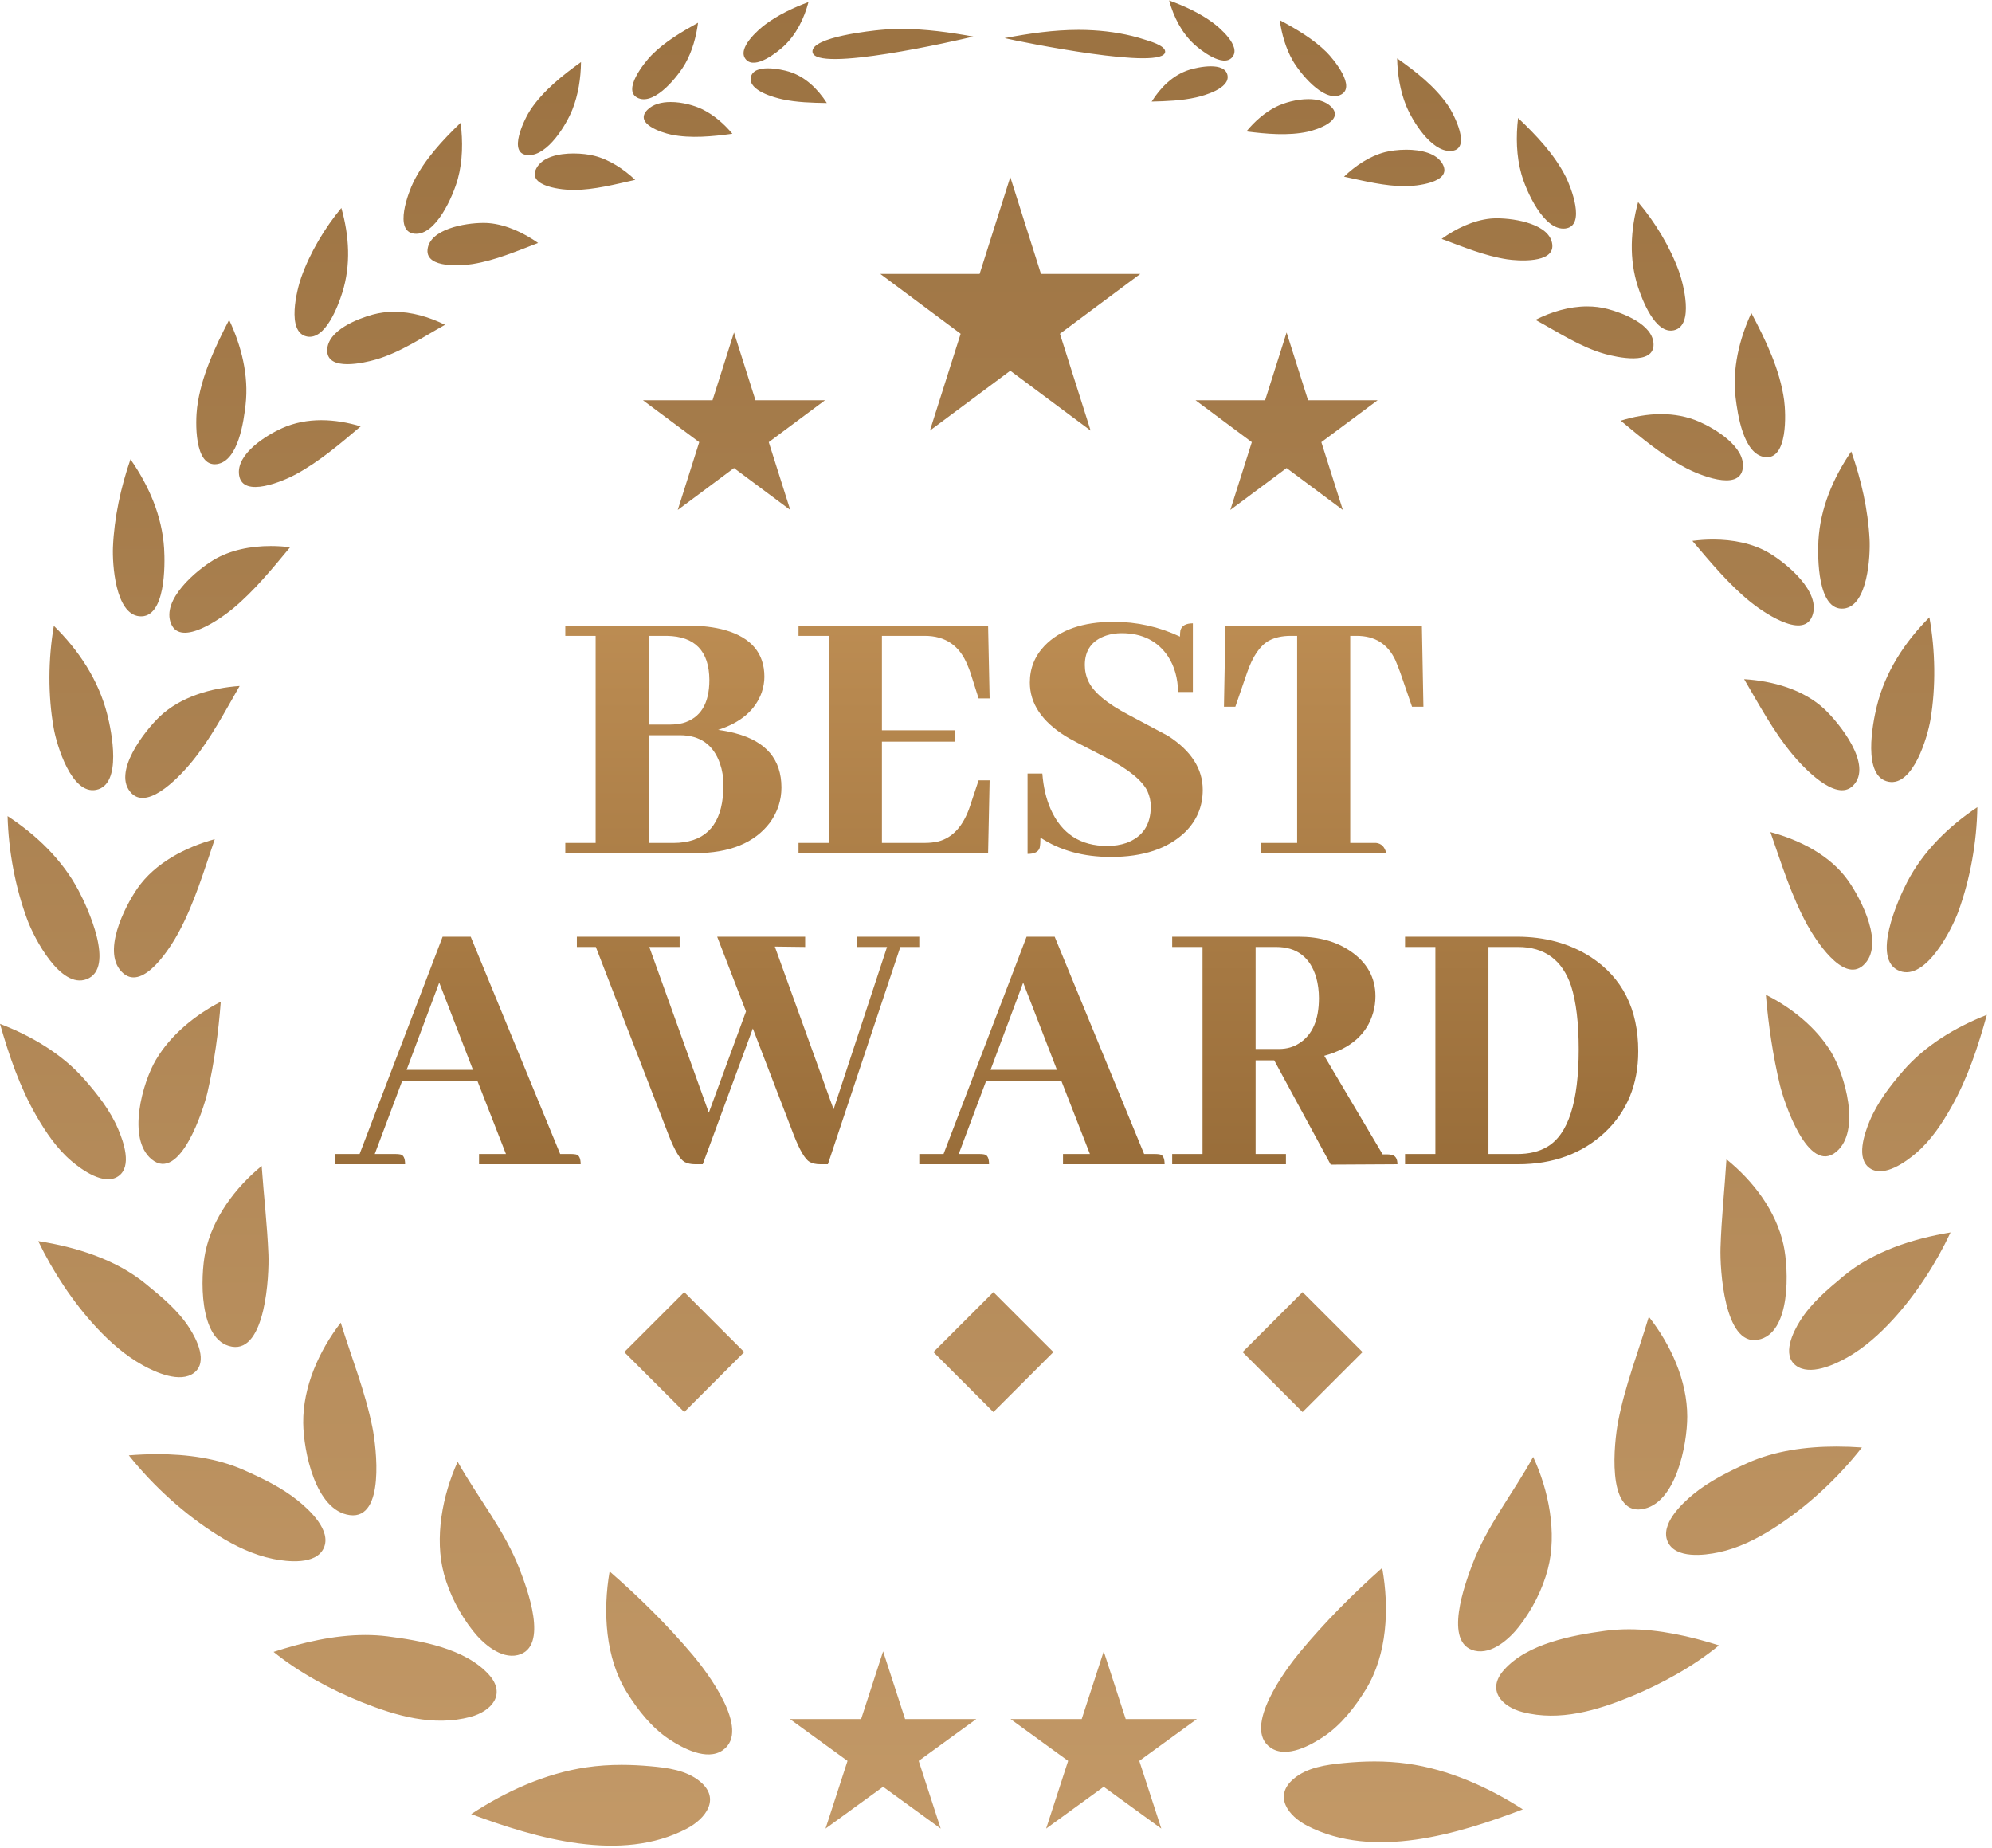 <svg width="277" height="257" viewBox="0 0 277 257" fill="none" xmlns="http://www.w3.org/2000/svg">
<path fill-rule="evenodd" clip-rule="evenodd" d="M143.206 94.893C143.206 92.925 143.891 91.219 145.262 89.779C147.405 87.565 150.605 86.456 154.858 86.456C158.092 86.456 161.165 87.142 164.085 88.513C164.085 88.195 164.102 87.916 164.14 87.67C164.315 87.004 164.894 86.667 165.877 86.667V96.211H163.823C163.785 94.312 163.328 92.677 162.452 91.308C161.007 89.127 158.847 88.038 155.965 88.038C155.228 88.038 154.523 88.144 153.855 88.355C151.854 89.023 150.851 90.394 150.851 92.468C150.851 93.276 151.026 94.05 151.379 94.787C152.118 96.3 153.959 97.828 156.912 99.375C158.05 99.981 159.017 100.496 159.811 100.919L159.82 100.924L159.833 100.931L159.837 100.933C161.285 101.704 162.157 102.169 162.452 102.328C165.649 104.402 167.25 106.898 167.25 109.815C167.25 112.134 166.423 114.104 164.772 115.719C162.381 118.006 158.951 119.149 154.489 119.149C150.658 119.149 147.388 118.252 144.681 116.458C144.681 117.057 144.648 117.531 144.575 117.882C144.399 118.445 143.838 118.727 142.891 118.727V107.548H144.945C145.085 109.409 145.471 111.064 146.105 112.504C147.616 115.916 150.234 117.62 153.959 117.62C154.946 117.62 155.84 117.478 156.652 117.196C158.9 116.353 160.025 114.667 160.025 112.134C160.025 111.397 159.867 110.676 159.55 109.975C158.813 108.497 156.93 106.967 153.908 105.385C150.536 103.663 148.635 102.66 148.215 102.381C144.874 100.307 143.206 97.811 143.206 94.893ZM78.609 86.984V88.408H82.827V117.196H78.609V118.621H96.642C101.458 118.621 104.937 117.196 107.082 114.35C108.136 112.872 108.664 111.257 108.664 109.5C108.664 105.598 106.537 103.084 102.284 101.959C101.509 101.748 100.7 101.589 99.859 101.482C103.02 100.464 105.044 98.725 105.922 96.264C106.168 95.525 106.293 94.806 106.293 94.101C106.293 90.833 104.48 88.67 100.859 87.616C99.349 87.195 97.625 86.984 95.692 86.984H78.609ZM90.208 88.408H92.739C96.642 88.477 98.61 90.518 98.643 94.525C98.643 97.828 97.414 99.832 94.954 100.535C94.39 100.675 93.793 100.746 93.161 100.746H90.208V88.408ZM90.208 102.221H94.53C97.345 102.221 99.207 103.539 100.121 106.174C100.438 107.091 100.598 108.074 100.598 109.13C100.598 113.911 98.767 116.564 95.111 117.092C94.654 117.163 94.197 117.196 93.74 117.196H90.208V102.221ZM111.039 86.984V88.408H115.257V117.196H111.039V118.621H137.402L137.613 108.497H136.082L134.871 112.134C133.957 114.842 132.497 116.457 130.494 116.988C129.897 117.128 129.262 117.196 128.595 117.196H122.638V103.119H132.763V101.538H122.638V88.408H128.595C131.479 88.408 133.464 89.779 134.554 92.519C134.693 92.837 134.818 93.154 134.924 93.469L136.082 97.107H137.613L137.402 86.984H111.039ZM170.408 86.984L170.199 98.267H171.781L173.416 93.522C174.188 91.272 175.191 89.797 176.42 89.094C177.263 88.637 178.284 88.408 179.477 88.408H180.376V117.196H175.366V118.621H192.769C192.556 117.744 192.081 117.269 191.342 117.196H187.757V88.408H188.655C191.185 88.408 192.977 89.533 194.033 91.781C194.244 92.275 194.47 92.854 194.719 93.522L196.354 98.267H197.936L197.723 86.984H170.408ZM50.005 160.456L61.55 130.239H65.455L77.899 160.456H79.478C79.691 160.456 79.882 160.472 80.06 160.507C80.514 160.578 80.745 161.035 80.745 161.88H66.615V160.456H70.358L66.402 150.331H55.911L52.112 160.456H55.065C55.276 160.456 55.471 160.472 55.647 160.507C56.104 160.578 56.332 161.035 56.332 161.88H46.63V160.456H50.005ZM65.77 148.749L61.078 136.622L56.543 148.749H65.77ZM119.13 130.239V131.666H123.35L115.916 154.233L107.743 131.613L111.962 131.666V130.239H99.727L103.736 140.629L98.567 154.708L90.289 131.666H94.507V130.239H80.217V131.666H82.853L92.978 157.818C93.821 159.964 94.56 161.21 95.192 161.561C95.58 161.772 96.071 161.88 96.667 161.88H97.723L104.685 143.001L110.38 157.818C111.223 159.964 111.962 161.21 112.594 161.561C112.98 161.772 113.473 161.88 114.07 161.88H115.124L125.196 131.666H127.832V130.239H119.13ZM131.206 160.456L142.754 130.239H146.659L159.1 160.456H160.682C160.895 160.456 161.086 160.472 161.261 160.507C161.721 160.578 161.947 161.035 161.947 161.88H147.817V160.456H151.56L147.606 150.331H137.112L133.316 160.456H136.269C136.482 160.456 136.673 160.472 136.848 160.507C137.305 160.578 137.534 161.035 137.534 161.88H127.832V160.456H131.206ZM146.974 148.749L142.279 136.622L137.745 148.749H146.974ZM163 130.239V131.666H167.22V160.456H163V161.88H178.818V160.456H174.601V147.429H177.186L185.044 161.931L194.322 161.88C194.322 161.104 194.04 160.664 193.479 160.562C193.303 160.525 193.128 160.507 192.951 160.507H192.265L184.145 146.796C187.837 145.778 190.104 143.775 190.949 140.786C191.158 140.047 191.264 139.295 191.264 138.519C191.264 135.919 190.104 133.827 187.781 132.245C185.816 130.911 183.424 130.239 180.613 130.239H163ZM174.601 131.666H177.449C180.329 131.666 182.195 133.09 183.038 135.936C183.284 136.85 183.406 137.8 183.406 138.783C183.406 141.807 182.492 143.899 180.666 145.057C179.854 145.587 178.927 145.849 177.871 145.849H174.601V131.666ZM195.381 131.666V130.239H210.933C214.835 130.239 218.245 131.173 221.163 133.035C225.593 135.919 227.807 140.296 227.807 146.166C227.807 150.77 226.259 154.533 223.168 157.45C220.002 160.403 215.976 161.88 211.093 161.88H195.381V160.456H199.598V131.666H195.381ZM211.093 131.666H206.979V160.456H210.986C212.637 160.456 214.028 160.123 215.153 159.451C218.07 157.732 219.528 153.215 219.528 145.902C219.528 142.246 219.177 139.309 218.474 137.095C217.245 133.474 214.784 131.666 211.093 131.666Z" fill="url(#paint0_linear_2_9081)"/>
<path d="M166.046 6.144C166.936 6.965 170.073 9.445 171.346 7.961C172.655 6.437 169.578 3.819 168.568 3.089C166.743 1.767 164.677 0.826 162.578 0.061C163.199 2.342 164.307 4.54 166.046 6.144ZM106.458 3.371C105.455 4.11 102.4 6.754 103.724 8.267C105.011 9.738 108.126 7.231 109.009 6.402C110.735 4.78 111.82 2.577 112.423 0.287C110.327 1.068 108.27 2.033 106.458 3.371ZM179.757 8.412C180.722 10.093 183.97 14.166 186.312 13.228C188.779 12.232 185.403 8.179 184.456 7.238C182.601 5.401 180.229 4.021 177.953 2.794C178.228 4.729 178.789 6.717 179.757 8.412ZM90.61 7.662C89.67 8.613 86.331 12.696 88.807 13.667C91.158 14.586 94.371 10.482 95.316 8.795C96.27 7.092 96.814 5.099 97.069 3.162C94.808 4.409 92.447 5.807 90.61 7.662ZM122.398 4.161C121.364 4.258 112.82 5.126 112.98 7.2C113.211 10.2 133.191 5.609 135.345 5.086C132.082 4.494 128.727 4.025 125.389 4.025C124.39 4.025 123.392 4.065 122.398 4.161ZM139.698 5.301C141.821 5.798 162.143 9.925 162.024 7.147C161.988 6.297 159.732 5.685 159.195 5.51C156.894 4.755 154.394 4.349 151.982 4.21C151.323 4.172 150.665 4.152 150.006 4.152C146.547 4.152 143.084 4.651 139.698 5.301ZM195.544 14.721C196.409 16.826 198.998 21.053 201.678 20.993C204.809 20.92 202.131 15.788 201.341 14.641C199.539 12.021 196.842 9.914 194.281 8.116C194.328 10.346 194.701 12.662 195.544 14.721ZM73.791 15.22C73.015 16.372 70.382 21.53 73.51 21.572C76.194 21.61 78.741 17.361 79.589 15.245C80.416 13.179 80.767 10.859 80.793 8.629C78.249 10.45 75.571 12.582 73.791 15.22ZM165.354 9.714C163.124 10.419 161.389 12.145 160.149 14.122C162.179 14.073 164.322 13.996 166.308 13.547C167.446 13.292 171.015 12.307 170.698 10.493C170.523 9.51 169.5 9.219 168.373 9.219C167.199 9.219 165.911 9.536 165.354 9.714ZM104.397 10.794C104.095 12.609 107.673 13.565 108.811 13.809C110.802 14.238 112.945 14.295 114.977 14.324C113.719 12.363 111.968 10.652 109.734 9.965C109.186 9.796 107.928 9.499 106.77 9.499C105.619 9.499 104.565 9.791 104.397 10.794ZM177.434 14.852C175.859 15.646 174.445 16.902 173.321 18.273C176.052 18.624 179.135 18.905 181.844 18.317C183.155 18.029 187.007 16.742 185.117 14.848C184.34 14.073 183.169 13.783 181.931 13.783C180.3 13.783 178.552 14.289 177.434 14.852ZM90.018 15.28C88.143 17.188 92.008 18.444 93.322 18.717C96.033 19.282 99.116 18.972 101.843 18.599C100.705 17.233 99.281 15.995 97.699 15.211C96.594 14.666 94.877 14.184 93.266 14.184C92.001 14.184 90.803 14.482 90.018 15.28ZM211.56 24.21C212.205 26.502 214.655 32.103 217.647 31.773C220.609 31.442 218.415 25.938 217.732 24.587C216.152 21.461 213.607 18.779 211.1 16.409C210.794 18.97 210.854 21.723 211.56 24.21ZM57.492 25.31C56.819 26.67 54.676 32.197 57.638 32.496C60.638 32.8 63.034 27.174 63.661 24.88C64.343 22.391 64.378 19.633 64.05 17.075C61.563 19.467 59.04 22.173 57.492 25.31ZM192.582 21.155C190.463 21.703 188.471 23.05 186.896 24.563C189.713 25.164 192.571 25.896 195.473 25.889C196.791 25.885 202.002 25.421 200.622 22.841C199.792 21.29 197.585 20.813 195.555 20.813C194.417 20.813 193.336 20.962 192.582 21.155ZM74.584 23.411C73.226 26.003 78.444 26.424 79.757 26.415C82.661 26.393 85.51 25.636 88.328 25.009C86.735 23.509 84.731 22.18 82.61 21.654C81.878 21.474 80.844 21.337 79.748 21.337C77.687 21.337 75.415 21.823 74.584 23.411ZM136.222 38.085H122.411L133.584 46.407L129.313 59.867L140.488 51.545L151.658 59.867L147.39 46.407L158.565 38.085H144.754L140.488 24.622L136.222 38.085ZM227.768 39.884C228.341 41.639 230.16 46.502 232.765 45.923C235.638 45.282 234.06 39.363 233.459 37.708C232.21 34.284 230.133 30.866 227.788 28.099C226.73 31.984 226.513 36.026 227.768 39.884ZM41.884 38.575C41.298 40.234 39.774 46.169 42.654 46.784C45.261 47.338 47.038 42.46 47.593 40.703C48.815 36.829 48.562 32.794 47.466 28.916C45.148 31.704 43.102 35.139 41.884 38.575ZM207.269 30.393C204.848 30.633 202.439 31.795 200.471 33.215C203.438 34.315 206.439 35.578 209.581 36.057C210.989 36.272 216.125 36.672 215.857 34.014C215.573 31.194 210.785 30.355 208.154 30.355C207.819 30.355 207.52 30.369 207.269 30.393ZM59.451 34.724C59.209 37.384 64.34 36.938 65.745 36.709C68.884 36.201 71.872 34.912 74.83 33.783C72.846 32.381 70.43 31.241 68.008 31.025C67.781 31.005 67.517 30.994 67.225 30.994C64.618 30.994 59.715 31.862 59.451 34.724ZM213.519 44.474C216.653 46.174 219.762 48.264 223.22 49.226C224.762 49.652 229.996 50.846 229.936 47.869C229.878 45.087 225.643 43.518 223.558 42.963C222.619 42.715 221.661 42.602 220.698 42.602C218.218 42.602 215.717 43.356 213.519 44.474ZM51.834 43.74C49.751 44.315 45.532 45.919 45.498 48.703C45.465 51.682 50.685 50.442 52.225 50.001C55.677 49.007 58.765 46.89 61.885 45.16C59.71 44.079 57.241 43.354 54.796 43.354C53.798 43.354 52.804 43.474 51.834 43.74ZM241.35 55.31C241.628 57.555 242.409 63.143 245.399 63.552C248.634 63.998 248.337 57.455 248.099 55.678C247.518 51.374 245.528 47.294 243.534 43.516C241.861 47.154 240.858 51.29 241.35 55.31ZM27.408 56.676C27.184 58.458 26.949 65.003 30.177 64.526C33.165 64.088 33.897 58.495 34.153 56.248C34.609 52.224 33.571 48.097 31.861 44.474C29.902 48.27 27.949 52.368 27.408 56.676ZM175.921 55.654H166.252L174.075 61.477L171.086 70.902L178.909 65.078L186.73 70.902L183.743 61.477L191.564 55.654H181.895L178.909 46.229L175.921 55.654ZM99.079 55.654H89.412L97.233 61.477L94.247 70.902L102.067 65.078L109.887 70.902L106.901 61.477L114.719 55.654H105.053L102.067 46.229L99.079 55.654ZM225.375 58.493C228.234 60.874 231.196 63.354 234.486 65.096C236.008 65.901 241.887 68.457 242.347 65.105C242.75 62.127 238.433 59.574 236.299 58.64C234.606 57.899 232.802 57.579 230.983 57.579C229.091 57.579 227.183 57.925 225.375 58.493ZM39.233 59.532C37.11 60.483 32.812 63.077 33.247 66.052C33.733 69.397 39.59 66.788 41.103 65.97C44.378 64.202 47.32 61.693 50.155 59.285C48.387 58.748 46.528 58.422 44.679 58.422C42.814 58.422 40.964 58.753 39.233 59.532ZM252.86 75.212C252.741 77.435 252.718 85.001 256.395 84.612C259.74 84.257 260.093 77.284 259.975 74.979C259.762 70.853 258.804 66.658 257.428 62.773C254.904 66.465 253.104 70.686 252.86 75.212ZM15.707 76.084C15.612 78.392 16.022 85.36 19.375 85.686C23.053 86.041 22.962 78.478 22.822 76.255C22.538 71.729 20.701 67.527 18.143 63.858C16.799 67.754 15.88 71.956 15.707 76.084ZM235.338 75.206C237.841 78.159 240.372 81.214 243.372 83.661C244.811 84.839 250.631 89.03 251.984 85.702C253.357 82.321 248.361 78.281 246.009 76.887C243.724 75.538 240.933 75.015 238.222 75.015C237.242 75.015 236.272 75.084 235.338 75.206ZM29.689 77.868C27.348 79.279 22.39 83.368 23.796 86.736C25.176 90.05 30.958 85.806 32.389 84.617C35.364 82.141 37.869 79.064 40.342 76.089C39.473 75.982 38.567 75.922 37.651 75.922C34.88 75.922 32.016 76.466 29.689 77.868ZM260.976 98.217C260.403 100.557 258.937 107.998 262.622 108.693C266.061 109.343 268.046 102.403 268.437 100.096C269.218 95.481 269.122 90.438 268.295 85.833C264.856 89.274 262.145 93.429 260.976 98.217ZM7.474 101.276C7.885 103.579 9.93 110.501 13.365 109.824C17.043 109.094 15.508 101.662 14.915 99.333C13.704 94.554 10.955 90.421 7.488 87.013C6.698 91.625 6.651 96.67 7.474 101.276ZM249.257 104.892C250.582 106.481 255.27 111.672 257.681 109.236C260.517 106.365 255.702 100.484 253.726 98.618C250.779 95.843 246.453 94.662 242.533 94.432C244.625 97.988 246.613 101.717 249.257 104.892ZM22.17 99.665C20.209 101.549 15.448 107.47 18.312 110.319C20.744 112.735 25.385 107.499 26.694 105.9C29.312 102.7 31.262 98.953 33.325 95.377C29.405 95.648 25.09 96.865 22.17 99.665ZM265.189 122.665C263.989 124.988 260.108 133.49 264.175 135.009C267.813 136.367 271.414 129.234 272.328 126.718C273.979 122.184 274.882 117.068 274.964 112.227C270.982 114.885 267.416 118.357 265.189 122.665ZM3.82 127.936C4.759 130.441 8.424 137.541 12.049 136.147C16.102 134.592 12.149 126.128 10.926 123.819C8.657 119.53 5.061 116.092 1.056 113.469C1.18 118.308 2.13 123.413 3.82 127.936ZM251.327 128.626C252.357 130.492 256.253 136.742 259.081 134.231C262.205 131.46 258.775 124.961 257.005 122.448C254.52 118.916 250.222 116.766 246.185 115.694C247.72 120.061 249.091 124.564 251.327 128.626ZM19.104 123.526C17.36 126.053 13.986 132.584 17.138 135.324C19.989 137.811 23.827 131.528 24.837 129.651C27.04 125.569 28.369 121.054 29.864 116.675C25.835 117.78 21.56 119.972 19.104 123.526ZM247.509 150.861C248.088 153.286 251.46 163.411 255.358 160.139C258.819 157.23 256.534 149.434 254.637 146.288C252.552 142.834 249.095 140.09 245.555 138.313C245.901 142.479 246.537 146.796 247.509 150.861ZM21.691 147.344C19.818 150.504 17.607 158.324 21.094 161.199C25.021 164.436 28.3 154.282 28.859 151.853C29.793 147.779 30.39 143.455 30.7 139.282C27.175 141.095 23.745 143.87 21.691 147.344ZM264.628 148.913C262.808 151.018 261.067 153.275 259.984 155.879C259.263 157.614 258.041 161.108 260.029 162.446C261.994 163.771 265.06 161.528 266.498 160.283C268.532 158.526 270.05 156.239 271.363 153.902C273.615 149.914 275.066 145.523 276.282 141.106C271.955 142.81 267.707 145.343 264.628 148.913ZM5.032 155.109C6.369 157.432 7.905 159.706 9.955 161.446C11.406 162.677 14.489 164.891 16.444 163.549C18.421 162.195 17.165 158.71 16.428 156.982C15.324 154.388 13.562 152.148 11.725 150.058C8.612 146.515 4.34 144.021 0 142.357C1.256 146.763 2.747 151.138 5.032 155.109ZM239.247 173.508C239.159 176.368 239.746 187.141 244.445 186.282C249.115 185.428 248.729 176.399 248.017 173.122C246.983 168.359 243.775 164.177 240.075 161.188C239.82 165.301 239.374 169.384 239.247 173.508ZM28.551 174.118C27.869 177.399 27.566 186.433 32.245 187.241C36.95 188.059 37.44 177.279 37.327 174.422C37.161 170.3 36.679 166.22 36.387 162.113C32.713 165.135 29.542 169.344 28.551 174.118ZM256.33 177.448C254.12 179.289 251.873 181.162 250.318 183.64C249.324 185.224 247.76 188.377 249.732 189.863C251.671 191.33 255.07 189.761 256.849 188.754C259.29 187.369 261.353 185.51 263.252 183.44C266.427 179.973 269.233 175.638 271.237 171.358C265.988 172.226 260.492 173.983 256.33 177.448ZM13.413 184.572C15.33 186.624 17.409 188.463 19.863 189.825C21.649 190.817 25.063 192.352 26.989 190.873C28.948 189.368 27.355 186.229 26.345 184.654C24.768 182.187 22.505 180.337 20.278 178.515C16.084 175.085 10.576 173.381 5.318 172.563C7.361 176.82 10.203 181.135 13.413 184.572ZM172.79 187.991L181.13 196.33L189.474 187.991L181.13 179.651L172.79 187.991ZM129.799 187.991L138.139 196.33L146.483 187.991L138.139 179.651L129.799 187.991ZM86.808 187.991L95.15 196.33L103.491 187.991L95.15 179.651L86.808 187.991ZM224.997 197.728C224.481 200.457 223.329 210.54 228.263 209.846C233.053 209.176 234.615 200.861 234.622 196.982C234.628 191.942 232.321 186.959 229.279 183.079C227.831 187.942 225.945 192.716 224.997 197.728ZM42.164 197.852C42.206 201.732 43.843 210.03 48.64 210.66C53.578 211.308 52.336 201.235 51.794 198.513C50.8 193.51 48.873 188.754 47.38 183.902C44.373 187.811 42.11 192.812 42.164 197.852ZM242.997 203.421C240.381 204.61 237.701 205.921 235.458 207.765C233.843 209.094 230.808 211.958 231.915 214.376C233.004 216.757 236.98 216.262 238.97 215.84C241.697 215.266 244.241 214.005 246.586 212.515C251.188 209.588 255.534 205.575 258.91 201.255C257.755 201.173 256.565 201.127 255.365 201.127C251.141 201.127 246.759 201.715 242.997 203.421ZM17.915 202.349C21.331 206.635 25.713 210.609 30.337 213.491C32.699 214.964 35.253 216.197 37.986 216.752C39.978 217.154 43.959 217.613 45.028 215.221C46.111 212.794 43.056 209.959 41.423 208.643C39.162 206.82 36.473 205.533 33.846 204.368C30.192 202.749 25.968 202.185 21.875 202.185C20.533 202.185 19.204 202.245 17.915 202.349ZM204.673 217.684C203.772 220.111 200.638 228.47 205.066 229.515C207.46 230.086 209.936 227.836 211.278 226.097C213.07 223.778 214.493 221.009 215.238 218.152C216.551 213.136 215.349 207.181 213.197 202.567C210.422 207.614 206.699 212.22 204.673 217.684ZM61.736 218.846C62.51 221.697 63.954 224.455 65.769 226.756C67.127 228.484 69.623 230.709 72.012 230.119C76.429 229.03 73.221 220.703 72.296 218.281C70.222 212.836 66.459 208.266 63.639 203.245C61.527 207.88 60.38 213.844 61.736 218.846ZM180.748 229.731C178.947 231.905 172.622 240.24 176.708 243.015C178.931 244.526 182.297 242.658 184.154 241.4C186.521 239.794 188.4 237.371 189.904 234.94C192.922 230.063 193.21 223.561 192.201 218.001C188.147 221.597 184.211 225.546 180.748 229.731ZM87.223 235.401C88.747 237.822 90.648 240.231 93.033 241.811C94.901 243.053 98.282 244.89 100.492 243.361C104.552 240.551 98.151 232.273 96.33 230.112C92.829 225.961 88.86 222.046 84.771 218.487C83.813 224.058 84.163 230.554 87.223 235.401ZM223.187 226.751C218.617 227.37 212.405 228.51 209.133 232.191C206.672 234.96 208.811 237.298 211.739 238.052C216.897 239.381 222.093 237.813 226.868 235.852C231.025 234.143 235.538 231.663 239.034 228.77C235.059 227.517 230.739 226.534 226.506 226.534C225.39 226.534 224.283 226.602 223.187 226.751ZM38.042 229.68C41.56 232.539 46.097 234.98 50.268 236.65C55.062 238.569 60.269 240.091 65.416 238.716C68.336 237.935 70.455 235.574 67.972 232.83C64.664 229.176 58.444 228.096 53.869 227.514C52.855 227.386 51.828 227.328 50.798 227.328C46.481 227.328 42.082 228.364 38.042 229.68ZM150.418 239.018H140.524L148.53 244.837L145.471 254.248L153.48 248.433L161.487 254.248L158.427 244.837L166.434 239.018H156.537L153.48 229.606L150.418 239.018ZM119.745 239.018H109.845L117.854 244.837L114.795 254.248L122.802 248.433L130.811 254.248L127.751 244.837L135.758 239.018H125.861L122.802 229.606L119.745 239.018ZM186.781 245.141C184.418 245.374 181.758 245.733 179.867 247.346C177.043 249.758 179.16 252.506 181.771 253.851C190.991 258.601 202.714 255.018 211.759 251.575C206.941 248.46 201.376 246.006 195.701 245.216C194.175 245.005 192.651 244.912 191.129 244.912C189.68 244.912 188.234 244.997 186.781 245.141ZM81.521 245.733C75.848 246.574 70.311 249.079 65.521 252.236C74.597 255.597 86.349 259.076 95.525 254.241C98.127 252.87 100.219 250.106 97.37 247.721C95.467 246.124 92.802 245.786 90.44 245.576C89.102 245.456 87.766 245.387 86.435 245.387C84.796 245.387 83.158 245.491 81.521 245.733Z" fill="url(#paint1_linear_2_9081)"/>
<defs>
<linearGradient id="paint0_linear_2_9081" x1="571.25" y1="209.057" x2="571.25" y2="60.271" gradientUnits="userSpaceOnUse">
<stop offset="0.001" stop-color="#835A2A"/>
<stop offset="1" stop-color="#C8975B"/>
</linearGradient>
<linearGradient id="paint1_linear_2_9081" x1="800.007" y1="-160.135" x2="800.007" y2="345.636" gradientUnits="userSpaceOnUse">
<stop offset="0.001" stop-color="#835A2A"/>
<stop offset="1" stop-color="#D0A674"/>
</linearGradient>
</defs>
</svg>
